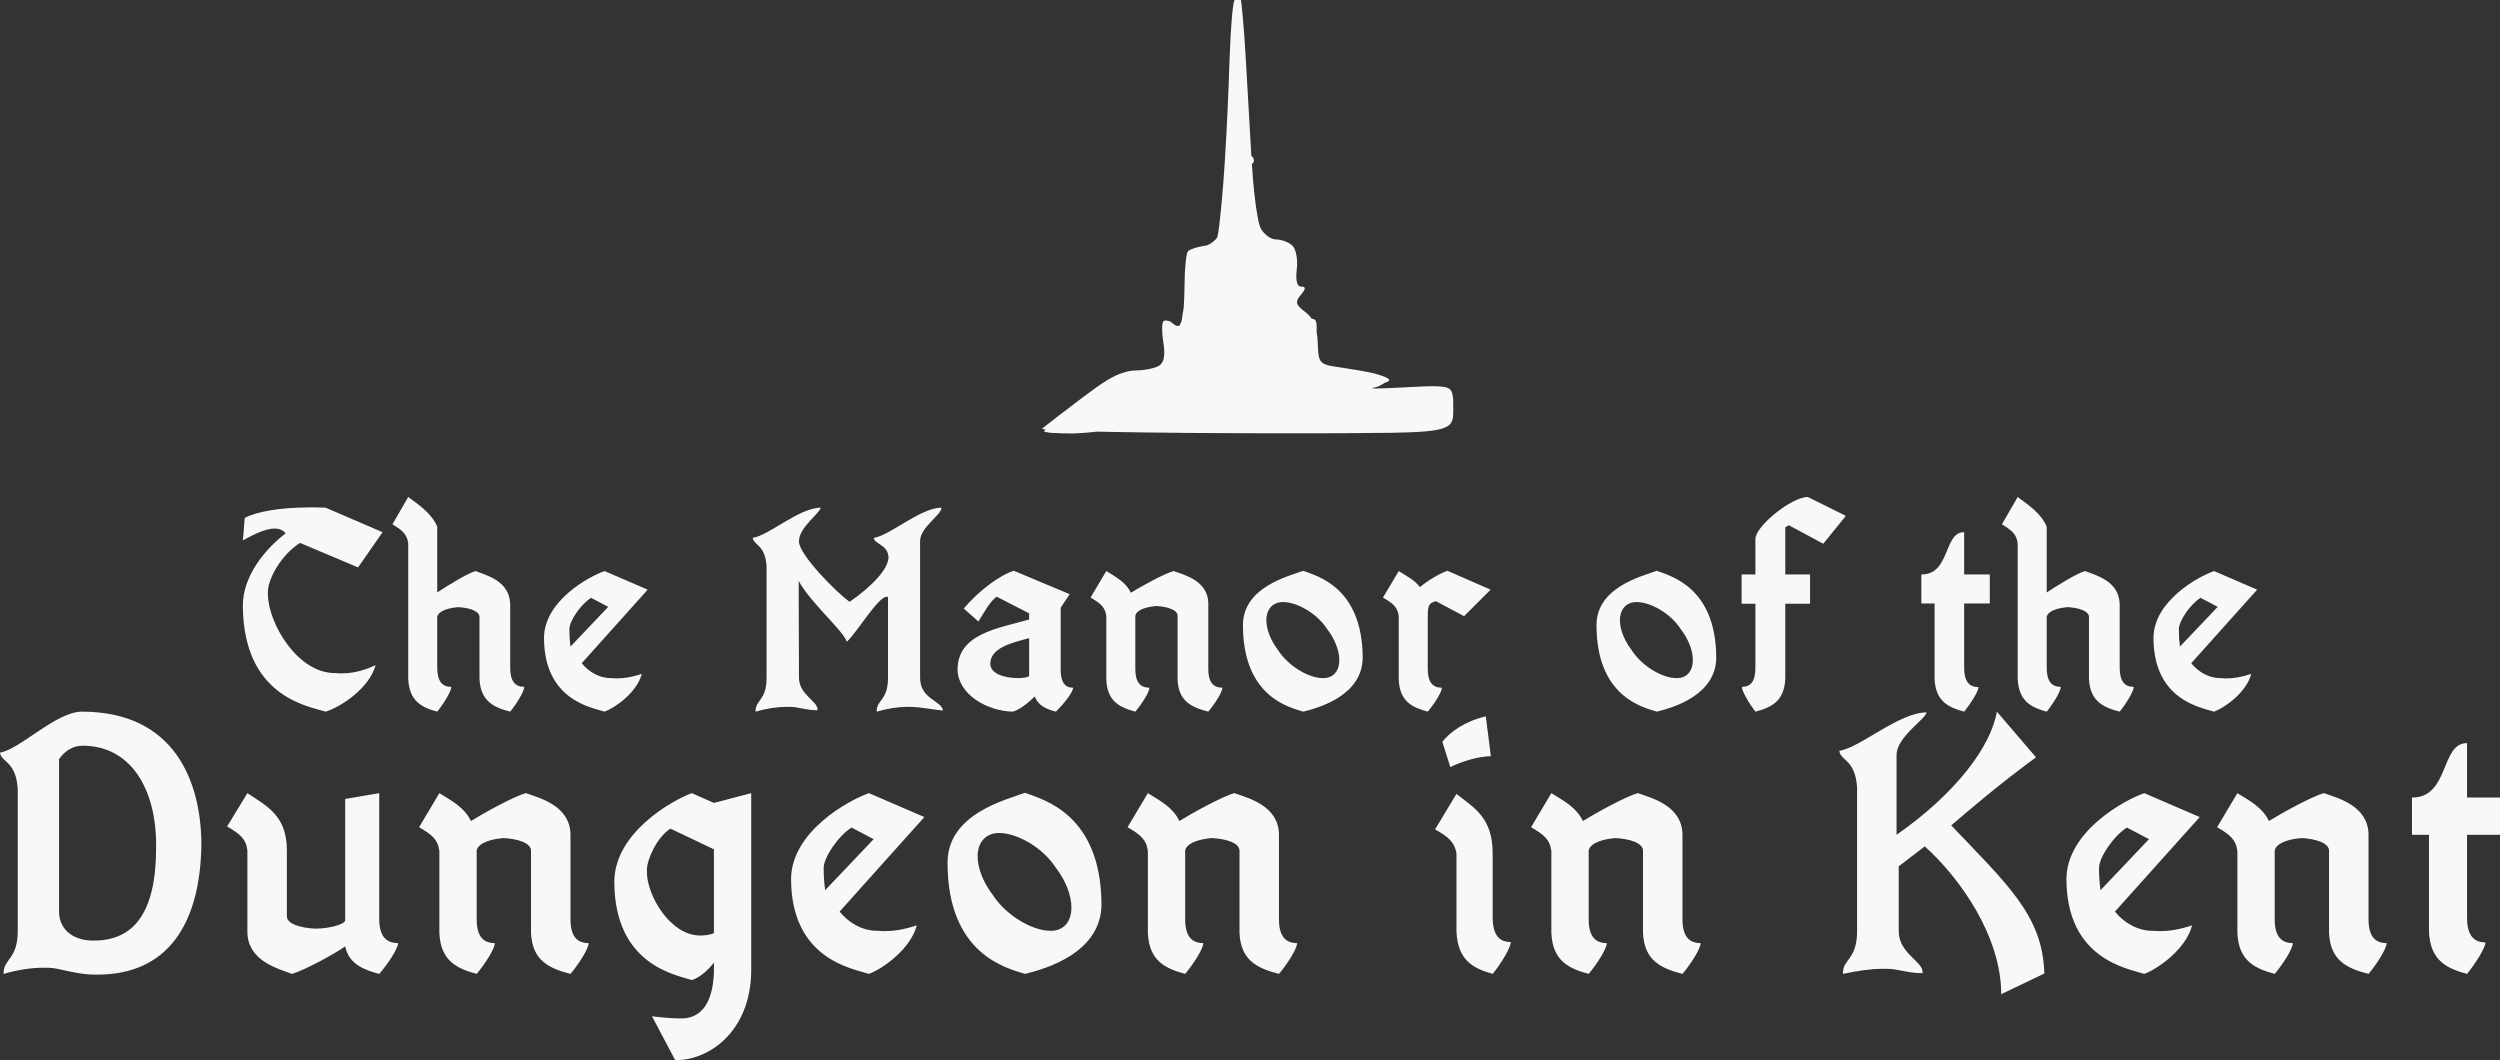 <?xml version="1.0" encoding="UTF-8" standalone="no"?>
<svg
   width="248.472pt"
   height="105.362pt"
   version="1.1"
   viewBox="0 0 248.472 105.362"
   id="svg2"
   sodipodi:docname="primary-logo-light.svg"
   xml:space="preserve"
   inkscape:version="1.3.2 (091e20e, 2023-11-25)"
   xmlns:inkscape="http://www.inkscape.org/namespaces/inkscape"
   xmlns:sodipodi="http://sodipodi.sourceforge.net/DTD/sodipodi-0.dtd"
   xmlns="http://www.w3.org/2000/svg"
   xmlns:svg="http://www.w3.org/2000/svg"><rect x="0" y="0" width="248.472" height="105.362" fill="#333333" stroke="none"/><defs
     id="defs2"><rect
       x="-62.5"
       y="173.75"
       width="417.25"
       height="29.75"
       id="rect1" /></defs><sodipodi:namedview
     id="namedview2"
     pagecolor="#ffffff"
     bordercolor="#ffffff"
     borderopacity="1"
     inkscape:showpageshadow="0"
     inkscape:pageopacity="0"
     inkscape:pagecheckerboard="1"
     inkscape:deskcolor="#d1d1d1"
     inkscape:document-units="pt"
     inkscape:zoom="4"
     inkscape:cx="185.5"
     inkscape:cy="116.125"
     inkscape:window-width="3200"
     inkscape:window-height="1280"
     inkscape:window-x="1728"
     inkscape:window-y="25"
     inkscape:window-maximized="0"
     inkscape:current-layer="svg2"><inkscape:page
       x="-6.5772751e-06"
       y="-5.7009708e-10"
       width="248.472"
       height="105.362"
       id="page2"
       margin="0"
       bleed="0" /></sodipodi:namedview><g
     id="layer3"
     inkscape:label="Logotype"
     transform="translate(-290.737,0.008)"
     style="fill:#f8f8f8;fill-opacity:1"><g
       id="g4-7"
       transform="matrix(0.695,0,0,0.695,33.565,-325.586)"
       inkscape:label="Ideogram"
       style="fill:#f8f8f8;fill-opacity:1"><path
         id="path28-5"
         style="display:inline;fill:#f8f8f8;fill-opacity:1"
         d="m 547.247,468.182 c -0.072,-0.013 -0.155,2.7e-4 -0.242,0.027 -0.006,-0.001 -0.013,-0.011 -0.019,-0.011 -0.043,0 -0.088,0.026 -0.131,0.072 -0.012,0.006 -0.024,0.01 -0.036,0.017 -0.031,0.018 -0.06,0.047 -0.091,0.07 -0.042,0.031 -0.085,0.058 -0.124,0.097 -5.4e-4,5.4e-4 -0.002,0.004 -0.002,0.004 -0.003,0.003 -0.007,0.005 -0.011,0.008 -0.259,0.259 -0.557,3.828 -0.71,8.139 -0.015,0.395 -0.036,0.754 -0.048,1.161 -0.025,0.82 -0.064,1.859 -0.095,2.776 -0.175,4.683 -0.484,10.497 -0.771,14.17 -0.236,3.022 -0.514,5.652 -0.729,7.122 -0.058,0.164 -0.099,0.353 -0.118,0.556 -0.158,0.231 -0.356,0.444 -0.59,0.634 -0.25,0.198 -0.535,0.372 -0.845,0.514 -0.215,0.048 -0.441,0.09 -0.668,0.124 -0.892,0.136 -1.835,0.461 -2.094,0.72 -0.259,0.259 -0.482,2.434 -0.497,4.832 -0.007,1.139 -0.052,2.263 -0.116,3.2 -0.017,0.161 -0.034,0.34 -0.051,0.411 -0.079,0.341 -0.169,0.95 -0.238,1.47 -0.091,0.29 -0.193,0.523 -0.299,0.706 -0.235,0.161 -0.544,0.07 -0.961,-0.276 -0.013,-0.011 -0.019,-0.015 -0.032,-0.025 -0.292,-0.242 -0.508,-0.375 -0.67,-0.356 -0.276,-0.083 -0.521,-0.077 -0.653,0.055 -0.239,0.239 -0.243,1.619 -0.008,3.067 0.295,1.816 0.103,2.839 -0.619,3.297 -0.576,0.365 -2.126,0.67 -3.442,0.676 -0.499,0.002 -1.044,0.112 -1.645,0.316 -1.496,0.426 -3.007,1.403 -5.854,3.554 -1.405,1.061 -2.755,2.091 -3.798,2.894 -0.002,0.001 -0.004,0.005 -0.006,0.006 -1.037,0.799 -1.772,1.376 -1.948,1.533 v 0.002 c -0.002,0.002 -0.021,0.017 -0.023,0.019 -0.047,0.042 0.133,0.084 0.501,0.124 -0.034,0.034 -0.085,0.082 -0.11,0.11 -0.066,0.072 -0.099,0.122 -0.099,0.143 0,0.043 0.113,0.083 0.318,0.12 0.002,3.1e-4 0.002,-3e-4 0.004,0 0.035,0.006 0.106,0.011 0.145,0.017 0.228,0.08 0.81,0.106 1.498,0.122 0.18,0.009 0.33,0.019 0.527,0.025 0.487,0.016 1.024,0.025 1.584,0.025 0.077,0 0.197,-0.009 0.284,-0.011 0.783,-0.018 1.935,-0.117 3.223,-0.251 0.817,0.019 1.846,0.033 2.766,0.051 1.048,0.025 2.386,0.041 3.667,0.057 4.383,0.061 9.233,0.108 14.753,0.118 7.71,0.014 13.353,0.019 17.582,-0.034 10.168,-0.032 11.878,-0.383 12.108,-2.267 0.02,-0.161 0.028,-0.334 0.034,-0.518 1.7e-4,-0.006 0.002,-0.013 0.002,-0.019 2.3e-4,-0.009 -2.1e-4,-0.019 0,-0.027 0.004,-0.17 0.004,-0.351 0.004,-0.541 0,-0.01 0,-0.019 0,-0.029 v -0.002 -0.011 -0.002 c 0,-0.422 -2e-4,-0.789 -0.011,-1.114 -3.2e-4,-0.011 3.5e-4,-0.025 0,-0.036 -6.4e-4,-0.019 -0.004,-0.03 -0.004,-0.049 -0.048,-1.319 -0.285,-1.857 -1.403,-1.988 -0.003,-3.9e-4 -0.008,3.8e-4 -0.011,0 -0.027,-0.003 -0.057,-0.006 -0.084,-0.008 -0.358,-0.056 -0.81,-0.079 -1.359,-0.078 -0.983,-0.005 -2.292,0.066 -4.065,0.162 -1.777,0.097 -3.099,0.146 -4,0.162 -0.629,-0.002 -0.903,-0.031 -0.501,-0.105 0.558,-0.104 1.034,-0.306 1.342,-0.524 0.101,-0.052 0.203,-0.104 0.257,-0.164 0.026,-0.009 0.064,-0.021 0.088,-0.029 0.889,-0.309 0.81,-0.513 -0.375,-0.971 -0.172,-0.067 -0.445,-0.145 -0.737,-0.223 -0.068,-0.025 -0.129,-0.057 -0.2,-0.078 -0.44,-0.128 -1.46,-0.325 -2.608,-0.522 -0.333,-0.059 -0.662,-0.108 -0.998,-0.16 -0.433,-0.069 -0.84,-0.144 -1.268,-0.204 -0.748,-0.106 -1.311,-0.19 -1.778,-0.286 -1.541,-0.369 -1.576,-0.974 -1.666,-3.286 -0.023,-0.58 -0.072,-1.089 -0.154,-1.544 0.049,-1.303 -0.077,-1.832 -0.506,-1.837 -0.065,-0.032 -0.145,-0.051 -0.225,-0.07 -0.24,-0.349 -0.529,-0.655 -0.887,-0.925 -0.698,-0.527 -1.071,-0.881 -1.167,-1.23 -0.006,-0.08 -0.005,-0.217 -0.011,-0.303 0.043,-0.26 0.219,-0.54 0.522,-0.906 0.755,-0.91 0.771,-1.196 0.067,-1.196 -0.606,0 -0.822,-0.862 -0.63,-2.507 0.163,-1.396 -0.119,-2.891 -0.636,-3.374 -0.511,-0.477 -1.561,-0.868 -2.334,-0.868 -0.773,0 -1.778,-0.759 -2.233,-1.687 -0.102,-0.208 -0.208,-0.607 -0.316,-1.116 -0.026,-0.124 -0.052,-0.274 -0.078,-0.409 -0.329,-1.739 -0.646,-4.587 -0.824,-7.541 0.021,-0.03 0.041,-0.061 0.055,-0.097 0.148,-0.116 0.236,-0.253 0.236,-0.4 0,-0.312 -0.152,-0.581 -0.367,-0.693 -0.238,-4.348 -0.605,-10.743 -0.843,-14.682 -0.112,-1.865 -0.24,-3.555 -0.364,-4.918 -0.009,-0.121 -0.018,-0.208 -0.027,-0.322 -0.007,-0.076 -0.014,-0.152 -0.021,-0.225 -0.112,-1.326 -0.219,-2.249 -0.299,-2.33 -0.046,-0.046 -0.106,-0.075 -0.173,-0.088 -0.006,-0.002 -0.01,-0.007 -0.017,-0.008 z"
         inkscape:label="Ideogram" /></g><path
       style="font-weight:bold;font-size:36px;line-height:0;font-family:'Oldania ADF Std';-inkscape-font-specification:'Oldania ADF Std, Bold';text-align:center;letter-spacing:0px;word-spacing:0px;text-anchor:middle;fill:#f8f8f8;stroke-width:0.75;stroke-linecap:square;stroke-linejoin:round;paint-order:fill markers stroke;fill-opacity:1"
       d="m 298.945,74.106 c 4.788,0 7.308,4.284 7.308,9.864 v 0.108 0.144 c 0,6.624 -2.304,9.252 -6.192,9.252 h -0.108 c -1.728,0 -3.24,-0.9 -3.348,-2.736 v -15.3 c 0.684,-0.972 1.548,-1.332 2.34,-1.332 z m -0.072,-3.384 c -2.556,0 -6.192,3.78 -8.136,4.068 0.108,0.972 1.584,0.828 1.764,3.6 v 14.22 c -0.036,2.736 -1.404,2.7 -1.404,4.068 v 0.108 c 1.332,-0.396 2.772,-0.612 3.888,-0.612 h 0.54 c 1.08,0 2.7,0.684 4.68,0.684 h 0.288 c 6.768,-0.036 10.152,-4.824 10.26,-12.96 -0.036,-6.3 -2.7,-13.176 -11.88,-13.176 z m 26.172,8.676 v 12.06 c -0.036,0.432 -1.692,0.828 -2.88,0.828 h -0.144 c -1.404,-0.072 -2.772,-0.468 -2.772,-1.224 v -0.036 -6.516 c 0,-3.456 -1.98,-4.392 -3.924,-5.688 l -2.016,3.312 c 1.224,0.72 1.872,1.188 2.016,2.376 v 8.172 c 0.072,2.808 2.988,3.564 4.428,4.104 1.26,-0.36 4.356,-2.052 5.292,-2.736 0.36,1.764 1.872,2.34 3.384,2.736 0.828,-0.936 1.872,-2.52 1.872,-3.06 -1.188,0 -1.872,-0.684 -1.872,-2.412 v -12.492 z m 22.392,3.492 c -0.072,-2.808 -2.988,-3.564 -4.428,-4.068 -1.152,0.288 -4.32,2.052 -5.472,2.772 -0.612,-1.332 -1.908,-2.016 -3.132,-2.772 l -2.016,3.384 c 1.224,0.72 1.872,1.188 2.016,2.376 v 8.1 c 0.108,2.808 1.728,3.564 3.708,4.104 0.792,-0.936 1.8,-2.484 1.8,-3.06 -1.152,0 -1.8,-0.684 -1.8,-2.376 v -6.768 c 0,-0.432 0.612,-1.116 2.664,-1.296 1.368,0.072 2.736,0.468 2.736,1.26 v 0.036 8.1 c 0.108,2.808 1.836,3.564 3.924,4.104 0.792,-0.936 1.8,-2.484 1.8,-3.06 -1.152,0 -1.8,-0.684 -1.8,-2.376 z m 14.256,1.512 v 8.316 c -0.252,0.18 -0.972,0.252 -1.296,0.252 h -0.072 c -2.988,0 -5.292,-3.996 -5.292,-6.3 v -0.216 c 0,-1.044 1.008,-3.276 2.34,-4.104 z m -3.852,20.952 h 0.108 c 3.204,0 7.38,-2.772 7.452,-8.856 v -17.676 l -3.708,0.972 -2.196,-0.972 c -1.98,0.72 -7.704,3.96 -7.704,8.82 0.036,8.208 6.012,9.216 7.704,9.756 0.828,-0.252 1.584,-0.972 2.196,-1.728 v 0.972 c -0.108,3.024 -1.26,4.536 -3.168,4.572 -0.864,0 -1.872,-0.072 -2.988,-0.216 z m 14.904,-16.884 c -0.108,-0.864 -0.144,-1.548 -0.144,-2.232 0,-1.008 1.44,-3.168 2.772,-3.996 l 2.196,1.152 z m 4.356,-9.648 c -1.98,0.684 -7.74,3.816 -7.74,8.568 0.036,7.92 6.048,8.856 7.74,9.396 1.512,-0.576 4.176,-2.556 4.752,-4.824 -1.296,0.432 -2.34,0.576 -3.24,0.576 -0.216,0 -0.432,-0.036 -0.612,-0.036 h -0.108 c -1.476,0 -2.844,-0.828 -3.708,-1.908 l 8.424,-9.396 z m 12.924,3.96 c 1.8,0 4.356,1.44 5.652,3.456 0.972,1.26 1.548,2.736 1.548,3.924 0,1.62 -0.936,2.34 -2.016,2.34 h -0.072 c -1.836,0 -4.428,-1.548 -5.724,-3.564 -0.864,-1.116 -1.512,-2.556 -1.512,-3.852 0,-1.26 0.72,-2.304 2.124,-2.304 z m 2.592,-3.996 c -1.98,0.72 -7.704,2.124 -7.704,6.948 0,9.216 6.012,10.512 7.704,11.052 2.052,-0.504 7.596,-2.088 7.596,-6.948 -0.072,-8.964 -5.796,-10.368 -7.596,-11.052 z m 25.236,4.104 c -0.072,-2.808 -2.988,-3.564 -4.428,-4.068 -1.152,0.288 -4.32,2.052 -5.472,2.772 -0.612,-1.332 -1.908,-2.016 -3.132,-2.772 l -2.016,3.384 c 1.224,0.72 1.872,1.188 2.016,2.376 v 8.1 c 0.108,2.808 1.728,3.564 3.708,4.104 0.792,-0.936 1.8,-2.484 1.8,-3.06 -1.152,0 -1.8,-0.684 -1.8,-2.376 v -6.768 c 0,-0.432 0.612,-1.116 2.664,-1.296 1.368,0.072 2.736,0.468 2.736,1.26 v 0.036 8.1 c 0.108,2.808 1.836,3.564 3.924,4.104 0.792,-0.936 1.8,-2.484 1.8,-3.06 -1.152,0 -1.8,-0.684 -1.8,-2.376 z m 16.236,-9.18 0.792,2.52 c 1.188,-0.576 2.844,-1.08 4.032,-1.08 l -0.504,-3.96 c -2.124,0.504 -3.528,1.548 -4.32,2.52 z m 1.404,5.184 -2.124,3.528 c 1.26,0.72 1.944,1.224 2.124,2.412 v 7.704 c 0.108,2.916 1.692,3.708 3.6,4.248 0.792,-0.972 1.8,-2.592 1.8,-3.168 -1.152,0 -1.8,-0.684 -1.8,-2.484 v -0.288 -6.012 c 0,-3.6 -1.836,-4.536 -3.6,-5.94 z m 22.464,3.996 c -0.072,-2.808 -2.988,-3.564 -4.428,-4.068 -1.152,0.288 -4.32,2.052 -5.472,2.772 -0.612,-1.332 -1.908,-2.016 -3.132,-2.772 l -2.016,3.384 c 1.224,0.72 1.872,1.188 2.016,2.376 v 8.1 c 0.108,2.808 1.728,3.564 3.708,4.104 0.792,-0.936 1.8,-2.484 1.8,-3.06 -1.152,0 -1.8,-0.684 -1.8,-2.376 v -6.768 c 0,-0.432 0.612,-1.116 2.664,-1.296 1.368,0.072 2.736,0.468 2.736,1.26 v 0.036 8.1 c 0.108,2.808 1.836,3.564 3.924,4.104 0.792,-0.936 1.8,-2.484 1.8,-3.06 -1.152,0 -1.8,-0.684 -1.8,-2.376 z m 24.264,-12.096 c -2.736,0 -6.624,3.528 -8.676,3.816 0.108,1.008 1.584,0.828 1.764,3.636 v 14.436 c -0.036,2.664 -1.404,2.664 -1.404,3.996 v 0.108 c 1.332,-0.288 2.772,-0.504 3.852,-0.504 h 0.54 c 1.08,0 2.016,0.432 3.528,0.432 v -0.108 c 0,-1.08 -2.376,-1.872 -2.376,-4.068 v -0.036 -6.408 l 2.592,-1.98 c 3.528,3.168 7.596,8.964 7.596,14.688 l 4.284,-2.052 c -0.144,-5.76 -3.708,-8.892 -9.252,-14.724 2.016,-1.728 4.752,-4.068 8.424,-6.768 l -3.888,-4.536 c -0.612,3.528 -4.14,8.172 -9.972,12.24 v -7.956 c 0.036,-1.8 2.88,-3.528 2.988,-4.212 z m 17.28,17.676 c -0.108,-0.864 -0.144,-1.548 -0.144,-2.232 0,-1.008 1.44,-3.168 2.772,-3.996 l 2.196,1.152 z m 4.356,-9.648 c -1.98,0.684 -7.74,3.816 -7.74,8.568 0.036,7.92 6.048,8.856 7.74,9.396 1.512,-0.576 4.176,-2.556 4.752,-4.824 -1.296,0.432 -2.34,0.576 -3.24,0.576 -0.216,0 -0.432,-0.036 -0.612,-0.036 h -0.108 c -1.476,0 -2.844,-0.828 -3.708,-1.908 l 8.424,-9.396 z m 22.284,4.068 c -0.072,-2.808 -2.988,-3.564 -4.428,-4.068 -1.152,0.288 -4.32,2.052 -5.472,2.772 -0.612,-1.332 -1.908,-2.016 -3.132,-2.772 l -2.016,3.384 c 1.224,0.72 1.872,1.188 2.016,2.376 v 8.1 c 0.108,2.808 1.728,3.564 3.708,4.104 0.792,-0.936 1.8,-2.484 1.8,-3.06 -1.152,0 -1.8,-0.684 -1.8,-2.376 v -6.768 c 0,-0.432 0.612,-1.116 2.664,-1.296 1.368,0.072 2.736,0.468 2.736,1.26 v 0.036 8.1 c 0.108,2.808 1.836,3.564 3.924,4.104 0.792,-0.936 1.8,-2.484 1.8,-3.06 -1.152,0 -1.8,-0.684 -1.8,-2.376 z m 9.792,-9.036 h -0.036 c -2.592,0 -1.728,5.4 -5.4,5.4 h -0.036 v 3.708 h 1.692 v 9.612 c 0.108,2.88 1.764,3.672 3.78,4.212 0.792,-0.972 1.836,-2.592 1.836,-3.132 -1.188,0 -1.836,-0.72 -1.836,-2.484 v -0.288 -7.92 h 3.276 v -3.708 h -3.276 z"
       id="text2-4"
       aria-label="Dungeon in Kent"
       inkscape:label="Dungeon in Kent" /><path
       style="font-weight:bold;font-size:28px;line-height:0;font-family:'Oldania ADF Std';-inkscape-font-specification:'Oldania ADF Std, Bold';text-align:center;letter-spacing:0px;word-spacing:0px;text-anchor:middle;fill:#f8f8f8;stroke-width:0.75;stroke-linecap:square;stroke-linejoin:round;paint-order:fill markers stroke;fill-opacity:1"
       d="m 323.105,50.45 c -0.56,-0.028 -1.064,-0.028 -1.596,-0.028 -3.024,0 -5.32,0.448 -6.44,1.036 -0.084,0.616 -0.084,1.26 -0.196,2.24 1.176,-0.644 2.296,-1.176 3.164,-1.176 0.448,0 0.812,0.14 1.092,0.476 -2.044,1.568 -4.256,4.228 -4.256,7.196 0.056,9.016 6.412,9.968 8.232,10.528 1.596,-0.504 4.368,-2.38 4.956,-4.62 -1.372,0.644 -2.464,0.812 -3.36,0.812 -0.224,0 -0.42,0 -0.616,-0.028 h -0.084 c -3.724,0 -6.636,-5.012 -6.636,-7.84 v -0.224 c 0,-1.372 1.4,-3.752 3.192,-4.872 l 5.768,2.436 2.436,-3.5 z m 18.34,9.576 c -0.056,-2.268 -2.324,-2.856 -3.444,-3.276 -0.756,0.196 -2.8,1.456 -3.808,2.128 v -6.524 c -0.504,-1.316 -1.876,-2.212 -2.884,-2.968 l -1.568,2.716 c 0.952,0.588 1.456,0.952 1.568,1.904 v 13.412 c 0.084,2.268 1.344,2.884 2.884,3.304 0.616,-0.756 1.4,-2.016 1.4,-2.464 -0.896,0 -1.4,-0.532 -1.4,-1.932 v -4.984 c 0,-0.336 0.476,-0.868 2.072,-1.008 1.064,0.056 2.128,0.364 2.128,0.98 v 0.028 6.076 c 0.084,2.268 1.428,2.884 3.052,3.304 0.616,-0.756 1.4,-2.016 1.4,-2.464 -0.896,0 -1.4,-0.532 -1.4,-1.932 z m 5.992,4.228 c -0.084,-0.672 -0.112,-1.204 -0.112,-1.736 0,-0.784 1.12,-2.464 2.156,-3.108 l 1.708,0.896 z m 3.388,-7.504 c -1.54,0.532 -6.02,2.968 -6.02,6.664 0.028,6.16 4.704,6.888 6.02,7.308 1.176,-0.448 3.248,-1.988 3.696,-3.752 -1.008,0.336 -1.82,0.448 -2.52,0.448 -0.168,0 -0.336,-0.028 -0.476,-0.028 h -0.084 c -1.148,0 -2.212,-0.644 -2.884,-1.484 l 6.552,-7.308 z m 21.476,-6.3 c -2.128,0 -5.152,2.772 -6.748,2.996 0.084,0.756 1.232,0.644 1.372,2.828 v 11.172 c -0.028,2.156 -1.092,2.128 -1.092,3.192 v 0.084 c 1.036,-0.308 2.156,-0.476 3.024,-0.476 h 0.392 c 0.84,0 1.568,0.336 2.744,0.336 v -0.084 c 0,-0.84 -1.848,-1.456 -1.848,-3.164 v -0.028 l -0.028,-9.576 c 1.232,2.24 4.424,4.928 4.788,6.048 1.148,-1.12 3.108,-4.48 3.976,-4.48 0.028,0 0.084,0 0.112,0.028 v 8.12 c -0.028,2.156 -1.12,2.128 -1.12,3.192 v 0.084 c 1.036,-0.308 2.128,-0.476 2.996,-0.476 h 0.308 c 0.952,0 2.324,0.28 3.276,0.364 -0.112,-1.008 -2.268,-1.092 -2.268,-3.248 v -0.056 -13.524 -0.028 c 0,-1.344 2.1,-2.548 2.128,-3.304 -2.1,0 -5.124,2.772 -6.72,2.996 0.028,0.644 1.428,0.644 1.456,1.988 -0.084,1.148 -1.596,2.8 -3.864,4.368 -1.232,-0.84 -5.04,-4.676 -5.04,-5.992 0,-1.428 2.072,-2.772 2.156,-3.36 z m 20.72,12.964 v 3.78 c -0.196,0.14 -0.784,0.196 -1.008,0.196 -1.596,0 -2.8,-0.476 -2.856,-1.4 0,-1.652 2.24,-2.128 3.864,-2.576 z m -1.512,-6.692 c -1.4,0.42 -3.5,1.988 -4.984,3.752 l 1.456,1.288 c 0.42,-0.644 1.148,-2.044 1.82,-2.464 l 3.22,1.652 v 0.616 c -3.052,0.868 -7.112,1.4 -7.112,4.984 0.056,2.492 2.968,4.116 5.488,4.172 0.728,-0.196 1.652,-0.98 2.184,-1.512 0.364,0.952 1.176,1.26 2.1,1.512 0.756,-0.728 1.708,-1.932 1.708,-2.38 -0.812,0 -1.232,-0.532 -1.232,-1.82 v -0.252 -5.88 l 0.896,-1.344 z m 19.32,3.192 c -0.056,-2.184 -2.324,-2.772 -3.444,-3.164 -0.896,0.224 -3.36,1.596 -4.256,2.156 -0.476,-1.036 -1.484,-1.568 -2.436,-2.156 l -1.568,2.632 c 0.952,0.56 1.456,0.924 1.568,1.848 v 6.3 c 0.084,2.184 1.344,2.772 2.884,3.192 0.616,-0.728 1.4,-1.932 1.4,-2.38 -0.896,0 -1.4,-0.532 -1.4,-1.848 v -5.264 c 0,-0.336 0.476,-0.868 2.072,-1.008 1.064,0.056 2.128,0.364 2.128,0.98 v 0.028 6.3 c 0.084,2.184 1.428,2.772 3.052,3.192 0.616,-0.728 1.4,-1.932 1.4,-2.38 -0.896,0 -1.4,-0.532 -1.4,-1.848 z m 7.42,-0.084 c 1.4,0 3.388,1.12 4.396,2.688 0.756,0.98 1.204,2.128 1.204,3.052 0,1.26 -0.728,1.82 -1.568,1.82 h -0.056 c -1.428,0 -3.444,-1.204 -4.452,-2.772 -0.672,-0.868 -1.176,-1.988 -1.176,-2.996 0,-0.98 0.56,-1.792 1.652,-1.792 z m 2.016,-3.108 c -1.54,0.56 -5.992,1.652 -5.992,5.404 0,7.168 4.676,8.176 5.992,8.596 1.596,-0.392 5.908,-1.624 5.908,-5.404 -0.056,-6.972 -4.508,-8.064 -5.908,-8.596 z m 14.336,0 c -0.588,0.196 -1.68,0.756 -2.744,1.624 -0.504,-0.7 -1.316,-1.092 -2.1,-1.596 l -1.568,2.632 c 0.952,0.56 1.456,0.924 1.568,1.848 v 6.3 c 0.084,2.184 1.344,2.772 2.884,3.192 0.616,-0.728 1.4,-1.932 1.4,-2.38 -0.896,0 -1.4,-0.532 -1.4,-1.848 v -0.224 -5.04 c 0,-1.092 0.14,-1.316 0.812,-1.484 l 2.8,1.484 2.632,-2.632 z m 18.788,3.108 c 1.4,0 3.388,1.12 4.396,2.688 0.756,0.98 1.204,2.128 1.204,3.052 0,1.26 -0.728,1.82 -1.568,1.82 h -0.056 c -1.428,0 -3.444,-1.204 -4.452,-2.772 -0.672,-0.868 -1.176,-1.988 -1.176,-2.996 0,-0.98 0.56,-1.792 1.652,-1.792 z m 2.016,-3.108 c -1.54,0.56 -5.992,1.652 -5.992,5.404 0,7.168 4.676,8.176 5.992,8.596 1.596,-0.392 5.908,-1.624 5.908,-5.404 -0.056,-6.972 -4.508,-8.064 -5.908,-8.596 z m 9.8,-3.136 v 3.5 h -1.372 v 2.912 h 1.372 v 6.356 c 0,1.372 -0.476,1.904 -1.344,1.904 0,0.448 0.756,1.708 1.344,2.464 1.596,-0.42 2.884,-1.036 2.968,-3.304 v -7.42 h 2.464 v -2.912 h -2.464 v -4.704 c 0.056,0.028 0.252,-0.196 0.392,-0.168 l 3.388,1.82 2.24,-2.772 -3.78,-1.876 c -1.624,0 -5.208,2.912 -5.208,4.172 z m 20.748,-0.7 h -0.028 c -2.016,0 -1.344,4.2 -4.2,4.2 h -0.028 v 2.884 h 1.316 v 7.476 c 0.084,2.24 1.372,2.856 2.94,3.276 0.616,-0.756 1.428,-2.016 1.428,-2.436 -0.924,0 -1.428,-0.56 -1.428,-1.932 v -0.224 -6.16 h 2.548 v -2.884 h -2.548 z m 15.456,7.14 c -0.056,-2.268 -2.324,-2.856 -3.444,-3.276 -0.756,0.196 -2.8,1.456 -3.808,2.128 v -6.524 c -0.504,-1.316 -1.876,-2.212 -2.884,-2.968 l -1.568,2.716 c 0.952,0.588 1.456,0.952 1.568,1.904 v 13.412 c 0.084,2.268 1.344,2.884 2.884,3.304 0.616,-0.756 1.4,-2.016 1.4,-2.464 -0.896,0 -1.4,-0.532 -1.4,-1.932 v -4.984 c 0,-0.336 0.476,-0.868 2.072,-1.008 1.064,0.056 2.128,0.364 2.128,0.98 v 0.028 6.076 c 0.084,2.268 1.428,2.884 3.052,3.304 0.616,-0.756 1.4,-2.016 1.4,-2.464 -0.896,0 -1.4,-0.532 -1.4,-1.932 z m 5.992,4.228 c -0.084,-0.672 -0.112,-1.204 -0.112,-1.736 0,-0.784 1.12,-2.464 2.156,-3.108 l 1.708,0.896 z m 3.388,-7.504 c -1.54,0.532 -6.02,2.968 -6.02,6.664 0.028,6.16 4.704,6.888 6.02,7.308 1.176,-0.448 3.248,-1.988 3.696,-3.752 -1.008,0.336 -1.82,0.448 -2.52,0.448 -0.168,0 -0.336,-0.028 -0.476,-0.028 h -0.084 c -1.148,0 -2.212,-0.644 -2.884,-1.484 l 6.552,-7.308 z"
       id="text2"
       aria-label="The Manor of the"
       inkscape:label="The Manor of the" /></g></svg>
